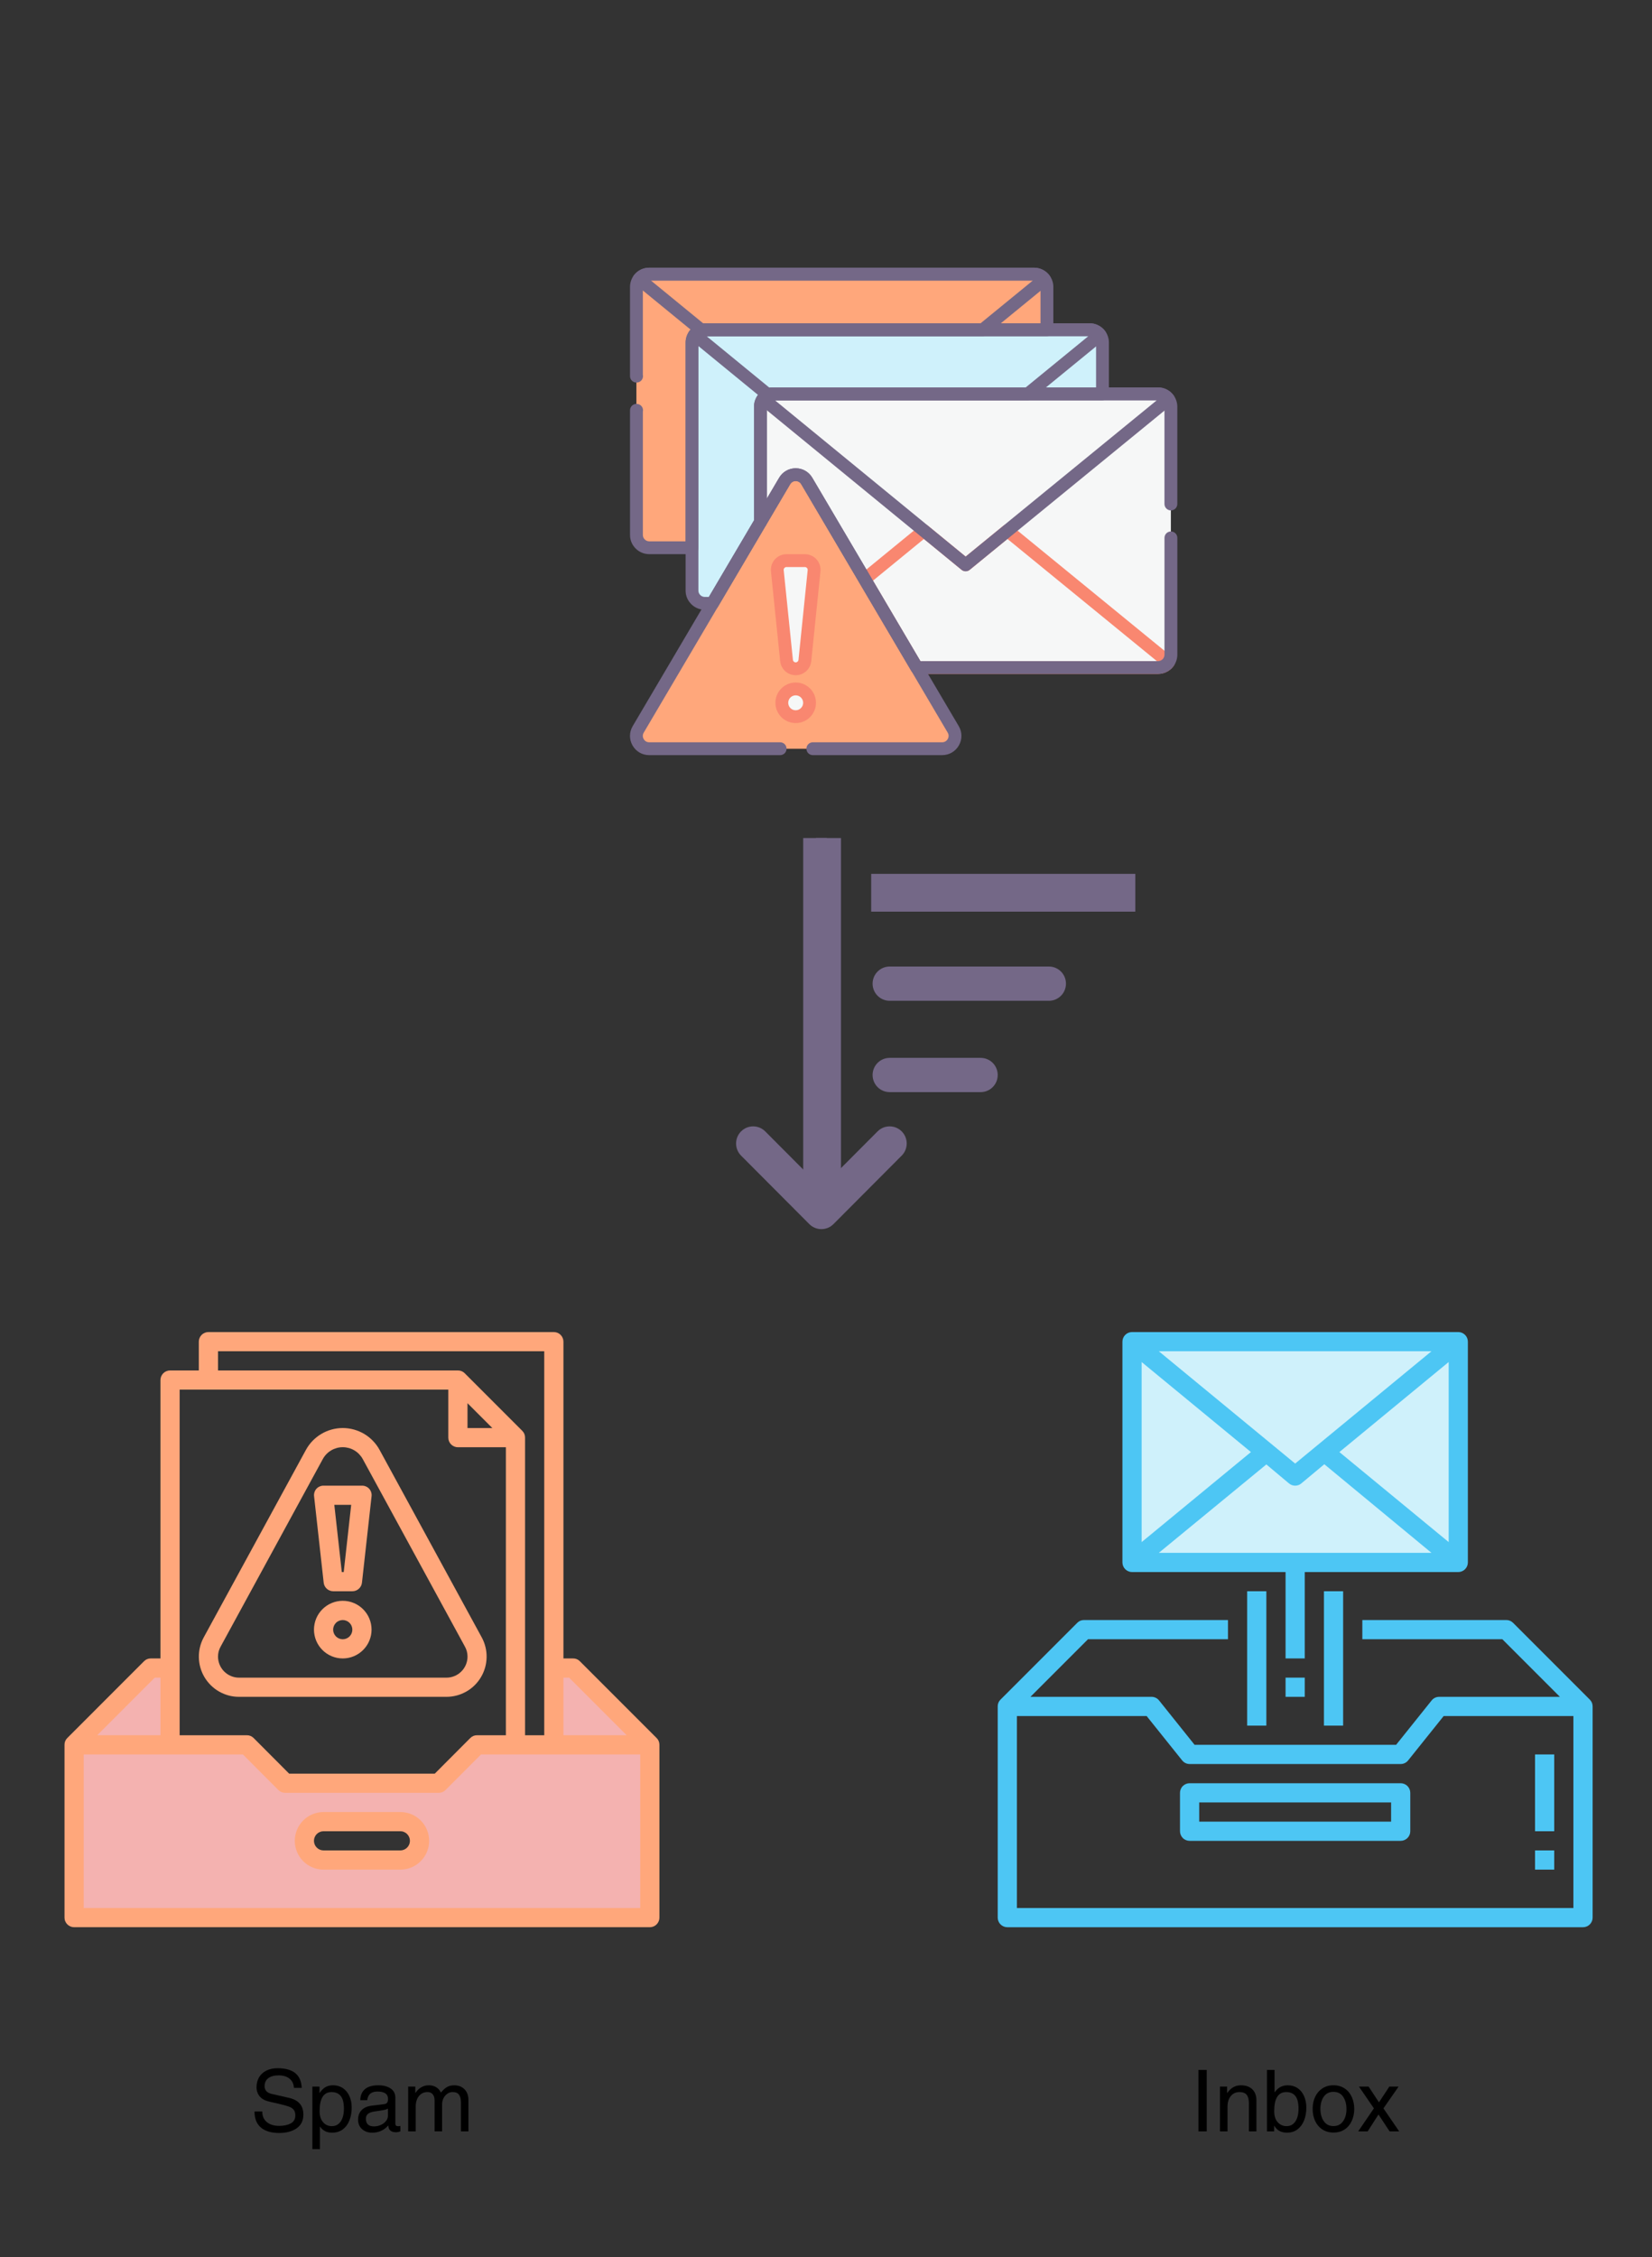 <?xml version="1.0" encoding="utf-8"?>
<!-- Generator: Adobe Illustrator 27.3.1, SVG Export Plug-In . SVG Version: 6.00 Build 0)  -->
<svg version="1.1" id="Capa_1" xmlns="http://www.w3.org/2000/svg" xmlns:xlink="http://www.w3.org/1999/xlink" x="0px" y="0px"
	 viewBox="0 0 874.74 1194.54" style="enable-background:new 0 0 874.74 1194.54;" xml:space="preserve">
<rect x="0" y="0" width="874.74" height="1194.54" fill="#333333" stroke="none"/>
<style type="text/css">
	.st0{fill:#FFA77B;}
	.st1{fill:#F6F7F7;}
	.st2{fill:#CFF1FB;}
	.st3{fill:#F98770;}
	.st4{fill:#746887;}
	.st5{clip-path:url(#SVGID_00000135691720277974128130000002646233944912043921_);}
	.st6{clip-path:url(#SVGID_00000062179955158331818140000005214471353044401064_);}
	.st7{clip-path:url(#SVGID_00000041993118890641721220000012008734499129983387_);}
	.st8{clip-path:url(#SVGID_00000034796791954709847220000009873007838123440032_);}
	.st9{fill:#F4B2B0;}
	.st10{clip-path:url(#SVGID_00000180338739995436987780000007776333420626731139_);}
	.st11{clip-path:url(#SVGID_00000177456163484832824280000006071128130486481595_);}
	.st12{fill:#4DC6F4;}
	.st13{clip-path:url(#SVGID_00000065793729816709932400000005580082681125990805_);}
	.st14{clip-path:url(#SVGID_00000166670641185667330540000015829723575305315254_);}
	.st15{fill-rule:evenodd;clip-rule:evenodd;fill:#746887;}
	.st16{clip-path:url(#SVGID_00000093869583759622367440000018344368056327065731_);}
</style>
<path class="st0" d="M485.39,353.29l-27.55-46.73l-30.66-51.98c-2.62-4.46-9.08-4.46-11.71,0l-12.83,21.77l-25.36,43l-39.35,66.72
	c-2.67,4.53,0.59,10.23,5.84,10.23h155.08c5.26,0,8.54-5.7,5.86-10.23L485.39,353.29"/>
<path class="st1" d="M426.2,296.71h-9.74c-2.9,0-5.15,2.5-4.86,5.38l4.88,47.5c0.26,2.49,2.35,4.39,4.85,4.39
	c2.51,0,4.6-1.9,4.86-4.39l4.88-47.5C431.35,299.21,429.09,296.71,426.2,296.71"/>
<path class="st1" d="M421.32,364.63c-4.05,0-7.34,3.29-7.34,7.34c0,4.06,3.29,7.34,7.34,7.34c4.06,0,7.34-3.29,7.34-7.34
	C428.66,367.92,425.38,364.63,421.32,364.63"/>
<path class="st2" d="M576.97,174.49H373.21c-0.64,0-1.24,0.09-1.81,0.25c-1.45,0.39-2.69,1.24-3.58,2.4
	c-0.86,1.13-1.4,2.58-1.4,4.14v131.26c0,1.56,0.52,2.99,1.4,4.12c1.22,1.63,3.19,2.67,5.39,2.67h4.07l25.36-43v-61.1
	c0-1.56,0.54-3.01,1.4-4.14c0.2-0.25,0.41-0.48,0.64-0.7c0.09-0.09,0.18-0.18,0.27-0.23c0.23-0.24,0.5-0.43,0.77-0.61
	c0.05-0.02,0.07-0.04,0.11-0.07c0.14-0.09,0.27-0.18,0.41-0.24c0.05-0.03,0.09-0.05,0.14-0.07c0.27-0.14,0.54-0.24,0.81-0.34
	c0.7-0.25,1.45-0.39,2.24-0.39h174.33v-27.16c0-1.49-0.5-2.9-1.31-4.01C581.22,175.58,579.23,174.49,576.97,174.49"/>
<path class="st0" d="M547.53,145.08H343.77c-2.2,0-4.15,1.04-5.39,2.65c-0.86,1.13-1.4,2.58-1.4,4.14v131.27
	c0,1.56,0.52,2.98,1.4,4.11c1.22,1.63,3.19,2.67,5.39,2.67h22.64V181.29c0-1.56,0.54-3.01,1.4-4.14c1.24-1.61,3.19-2.65,5.39-2.65
	h181.12v-22.64c0-1.49-0.5-2.9-1.31-4.01C551.79,146.16,549.8,145.08,547.53,145.08"/>
<path class="st1" d="M613.19,208.44H409.43c-3.76,0-6.79,3.03-6.79,6.79v61.1l12.83-21.77c2.63-4.46,9.08-4.46,11.71,0l30.66,51.98
	l27.55,46.73h127.8c0.22,0,0.47-0.03,0.7-0.05c0.14,0,0.27-0.02,0.41-0.05c0.16-0.02,0.32-0.07,0.47-0.11
	c0.14-0.03,0.3-0.05,0.43-0.11c0.22-0.07,0.43-0.14,0.63-0.23c1.14-0.47,2.13-1.24,2.83-2.24c0.81-1.11,1.31-2.51,1.31-4.01V215.23
	C619.98,211.47,616.95,208.44,613.19,208.44"/>
<path class="st3" d="M487.33,349.89l-25.09-42.56l26.97-22.08l19.95,16.34c1.25,1.03,3.05,1.03,4.3,0.01l19.99-16.35l79.1,64.64
	H487.33z M535.6,278.23c-1.26-1.02-3.05-1.02-4.3,0l-19.99,16.35l-19.94-16.34c-1.26-1.03-3.06-1.03-4.31,0l-31.38,25.69
	c-1.3,1.06-1.63,2.91-0.78,4.35l27.55,46.73c0.61,1.04,1.72,1.67,2.93,1.67h127.8c0.3,0,0.62-0.03,0.93-0.05
	c0.23-0.02,0.46-0.04,0.64-0.07c0.26-0.04,0.51-0.09,0.76-0.16c0.21-0.04,0.51-0.11,0.85-0.24c0.3-0.09,0.57-0.19,0.79-0.29
	c1.74-0.73,3.23-1.91,4.29-3.41c1.03-1.45,0.75-3.46-0.62-4.58L535.6,278.23"/>
<path class="st4" d="M511.31,294.58l-101-82.74h202.24L511.31,294.58z M613.19,205.05H409.43c-3.18,0-6.12,1.45-8.07,3.96
	c-1.13,1.45-0.89,3.54,0.53,4.71l107.27,87.88c0.62,0.52,1.39,0.77,2.15,0.77s1.52-0.26,2.15-0.77l107.36-87.74
	c1.39-1.14,1.66-3.16,0.6-4.61C619.53,206.61,616.46,205.05,613.19,205.05"/>
<path class="st4" d="M543.11,205.05H409.43c-0.66,0-1.32,0.07-1.96,0.19l-33.38-27.35h202.24L543.11,205.05z M576.97,171.1H373.21
	c-3.18,0-6.12,1.44-8.07,3.96c-1.13,1.45-0.89,3.54,0.53,4.71l38.9,31.86c0.62,0.51,1.38,0.77,2.15,0.77c0.46,0,0.92-0.09,1.35-0.28
	c0.45-0.19,0.9-0.29,1.37-0.29h134.89c0.78,0,1.54-0.27,2.15-0.77l38.12-31.17c1.39-1.14,1.66-3.16,0.6-4.61
	C583.31,172.67,580.23,171.1,576.97,171.1"/>
<g>
	<defs>
		<rect id="SVGID_1_" x="334.75" y="141.68" width="222.67" height="36.87"/>
	</defs>
	<clipPath id="SVGID_00000137851925754996876280000001466481112453612990_">
		<use xlink:href="#SVGID_1_"  style="overflow:visible;"/>
	</clipPath>
	<g style="clip-path:url(#SVGID_00000137851925754996876280000001466481112453612990_);">
		<path class="st4" d="M519.22,171.1H373.21c-0.29,0-0.57,0.01-0.86,0.04l-27.69-22.67H546.9L519.22,171.1z M547.53,141.68H343.77
			c-3.18,0-6.12,1.44-8.07,3.96c-1.13,1.46-0.89,3.54,0.53,4.71l33.01,27.02c0.61,0.51,1.38,0.77,2.15,0.77
			c0.3,0,0.61-0.04,0.91-0.12c0.3-0.08,0.6-0.12,0.9-0.12h147.23c0.78,0,1.54-0.27,2.15-0.77l32.58-26.64
			c1.39-1.14,1.66-3.16,0.6-4.61C553.88,143.25,550.79,141.68,547.53,141.68"/>
	</g>
</g>
<g>
	<defs>
		<rect id="SVGID_00000121989577965328964600000000072533806276939173_" x="333.58" y="247.78" width="175.55" height="151.9"/>
	</defs>
	<clipPath id="SVGID_00000033343130258302890820000013092673190952501909_">
		<use xlink:href="#SVGID_00000121989577965328964600000000072533806276939173_"  style="overflow:visible;"/>
	</clipPath>
	<g style="clip-path:url(#SVGID_00000033343130258302890820000013092673190952501909_);">
		<path class="st4" d="M430.11,252.84c-1.85-3.14-5.14-5.02-8.78-5.02c-3.65,0-6.93,1.88-8.78,5.02l-77.54,131.48
			c-1.88,3.19-1.91,7.01-0.08,10.22c1.83,3.21,5.14,5.13,8.84,5.13h69.32c1.88,0,3.4-1.52,3.4-3.4s-1.52-3.4-3.4-3.4h-69.32
			c-1.78,0-2.65-1.19-2.94-1.71c-0.3-0.51-0.88-1.87,0.03-3.4l77.54-131.49c0.89-1.51,2.34-1.67,2.93-1.67
			c0.58,0,2.04,0.16,2.93,1.67l77.55,131.49c0.9,1.52,0.31,2.88,0.02,3.39c-0.3,0.52-1.18,1.72-2.96,1.72h-68.47
			c-1.88,0-3.4,1.52-3.4,3.4s1.52,3.4,3.4,3.4h68.47c3.71,0,7.02-1.93,8.86-5.14c1.83-3.21,1.81-7.03-0.07-10.21L430.11,252.84"/>
	</g>
</g>
<path class="st3" d="M431.06,302.08h0.02H431.06z M422.8,349.24c-0.08,0.76-0.71,1.33-1.48,1.33c-0.76,0-1.4-0.57-1.47-1.33
	l-4.88-47.5c-0.06-0.57,0.21-0.96,0.38-1.15c0.17-0.18,0.53-0.48,1.1-0.48h9.74c0.57,0,0.94,0.31,1.1,0.48
	c0.17,0.19,0.43,0.58,0.38,1.15L422.8,349.24z M426.2,293.31h-9.74c-2.34,0-4.58,0.99-6.15,2.73s-2.33,4.06-2.09,6.39l4.88,47.5
	c0.43,4.23,3.97,7.43,8.23,7.43s7.8-3.19,8.23-7.43l4.88-47.5v-0.01c0.24-2.32-0.52-4.65-2.09-6.39
	C430.77,294.31,428.53,293.31,426.2,293.31"/>
<path class="st3" d="M421.32,375.92c-2.18,0-3.95-1.77-3.95-3.95c0-2.18,1.77-3.95,3.95-3.95s3.95,1.77,3.95,3.95
	C425.27,374.14,423.5,375.92,421.32,375.92z M421.32,361.23c-5.92,0-10.74,4.82-10.74,10.73c0,5.92,4.82,10.74,10.74,10.74
	c5.93,0,10.74-4.82,10.74-10.74C432.07,366.05,427.25,361.23,421.32,361.23"/>
<path class="st4" d="M580.36,205.05H409.43c-1.16,0-2.29,0.2-3.32,0.56c-0.42,0.14-0.84,0.31-1.38,0.58
	c-0.24,0.11-0.48,0.26-0.73,0.43c-0.01,0.01-0.01,0.01-0.02,0.01c-0.05,0.03-0.1,0.06-0.15,0.09c-0.29,0.19-0.69,0.45-1.1,0.84
	c-0.21,0.17-0.37,0.33-0.47,0.43c-0.3,0.3-0.57,0.6-0.93,1.04c-1.35,1.78-2.09,3.98-2.09,6.2v60.18l-23.9,40.53h-2.14
	c-1.06,0-2.06-0.49-2.71-1.36c-0.45-0.58-0.68-1.28-0.68-2.04V181.29c0-0.74,0.25-1.48,0.7-2.08c0.45-0.58,1.07-1,1.8-1.19
	c0.3-0.08,0.6-0.12,0.9-0.12h203.76c1.1,0,2.09,0.5,2.74,1.4c0.43,0.57,0.66,1.28,0.66,1.99V205.05z M576.97,171.1H373.21
	c-0.92,0-1.84,0.12-2.68,0.36c-2.13,0.57-4.05,1.85-5.41,3.63c-1.35,1.78-2.09,3.97-2.09,6.19v131.26c0,2.28,0.73,4.43,2.08,6.16
	c1.9,2.53,4.93,4.03,8.11,4.03h4.07c1.2,0,2.32-0.64,2.93-1.67l25.35-43c0.31-0.52,0.47-1.11,0.47-1.72v-61.1
	c0-0.74,0.25-1.49,0.62-1.98c0.1-0.12,0.19-0.23,0.31-0.35c0.14-0.1,0.27-0.21,0.4-0.36c0.05-0.04,0.11-0.07,0.16-0.11
	c0.02-0.01,0.04-0.03,0.06-0.04c0.12-0.07,0.24-0.15,0.31-0.19c0.12-0.06,0.24-0.11,0.43-0.18c0.35-0.12,0.72-0.19,1.1-0.19h174.33
	c1.88,0,3.4-1.52,3.4-3.4v-27.16c0-2.15-0.7-4.28-1.95-5.99C583.31,172.67,580.23,171.1,576.97,171.1"/>
<g>
	<defs>
		<rect id="SVGID_00000000929464639688107320000000633550512767018368_" x="333.48" y="141.68" width="225.28" height="152.87"/>
	</defs>
	<clipPath id="SVGID_00000110434270793573176260000006540685840389790139_">
		<use xlink:href="#SVGID_00000000929464639688107320000000633550512767018368_"  style="overflow:visible;"/>
	</clipPath>
	<g style="clip-path:url(#SVGID_00000110434270793573176260000006540685840389790139_);">
		<path class="st4" d="M547.53,141.68H343.77c-3.18,0-6.12,1.44-8.09,3.99c-1.35,1.78-2.09,3.97-2.09,6.19v47.21
			c0,1.88,1.52,3.4,3.4,3.4c0.11,0,0.24-0.01,0.37-0.02c1.74-0.14,3.12-1.6,3.12-3.39c0-0.27-0.04-0.54-0.09-0.79v-46.41
			c0-0.74,0.25-1.48,0.69-2.06c0.66-0.84,1.65-1.33,2.71-1.33h203.76c1.1,0,2.09,0.51,2.74,1.4c0.43,0.57,0.66,1.28,0.66,1.99v19.24
			H373.21c-3.18,0-6.12,1.44-8.09,3.99c-1.35,1.77-2.09,3.97-2.09,6.19v105.23h-19.24c-1.06,0-2.06-0.49-2.71-1.36
			c-0.45-0.58-0.68-1.28-0.68-2.03v-65.17c0.06-0.25,0.09-0.52,0.09-0.79c0-1.77-1.36-3.22-3.09-3.38
			c-0.09-0.01-0.19-0.02-0.28-0.02c-0.95-0.01-1.82,0.31-2.48,0.95c-0.66,0.64-1.04,1.53-1.04,2.45v65.96
			c0,2.28,0.73,4.42,2.08,6.15c1.9,2.53,4.93,4.03,8.11,4.03h22.64c1.88,0,3.4-1.52,3.4-3.4V181.29c0-0.74,0.25-1.48,0.69-2.06
			c0.66-0.85,1.65-1.33,2.71-1.33h181.12c1.88,0,3.4-1.52,3.4-3.4v-22.63c0-2.15-0.7-4.28-1.95-5.99
			C553.88,143.25,550.79,141.68,547.53,141.68"/>
	</g>
</g>
<g>
	<defs>
		<rect id="SVGID_00000091728127580197126670000009466969965504763549_" x="398.75" y="203.88" width="224.72" height="153.33"/>
	</defs>
	<clipPath id="SVGID_00000110442006795265292630000013552401960615108286_">
		<use xlink:href="#SVGID_00000091728127580197126670000009466969965504763549_"  style="overflow:visible;"/>
	</clipPath>
	<g style="clip-path:url(#SVGID_00000110442006795265292630000013552401960615108286_);">
		<path class="st4" d="M613.68,349.94c-0.01,0-0.01,0.01-0.01,0.01C613.67,349.94,613.67,349.94,613.68,349.94z M613.88,349.84
			C613.88,349.84,613.88,349.84,613.88,349.84S613.88,349.84,613.88,349.84z M613.89,349.84
			C613.89,349.84,613.89,349.84,613.89,349.84C613.89,349.84,613.89,349.84,613.89,349.84z M613.19,205.05H409.43
			c-5.62,0-10.19,4.57-10.19,10.19v61.1c0,1.53,1.03,2.87,2.5,3.28c1.48,0.41,3.05-0.23,3.82-1.55l12.84-21.77
			c0.89-1.51,2.34-1.67,2.93-1.67c0.58,0,2.04,0.16,2.93,1.67l58.21,98.72c0.61,1.03,1.72,1.67,2.93,1.67h127.8
			c0.3,0,0.62-0.03,0.93-0.05c0.23-0.02,0.46-0.04,0.64-0.07c0.26-0.04,0.51-0.09,0.76-0.16c0.21-0.04,0.51-0.11,0.85-0.24
			c0.3-0.09,0.57-0.19,0.79-0.29c1.75-0.73,3.23-1.91,4.26-3.36c1.27-1.73,1.97-3.87,1.97-6.02v-61.82c0-1.88-1.52-3.4-3.4-3.4
			s-3.4,1.52-3.4,3.4v61.82c0,0.71-0.23,1.42-0.69,2.05c-0.32,0.45-0.8,0.83-1.44,1.1c-0.07,0.03-0.15,0.05-0.22,0.07
			c-0.04,0.02-0.07,0.03-0.11,0.04c-0.14,0.03-0.33,0.07-0.43,0.1c-0.05,0.01-0.1,0.01-0.15,0.02c-0.11,0.01-0.24,0.03-0.35,0.03
			H487.33l-57.22-97.05c-1.85-3.14-5.14-5.02-8.78-5.02c-3.65,0-6.93,1.88-8.78,5.02l-6.52,11.05v-48.66c0-1.88,1.52-3.4,3.4-3.4
			h203.76c1.88,0,3.4,1.52,3.4,3.4v51.49c0,1.88,1.52,3.4,3.4,3.4s3.4-1.52,3.4-3.4v-51.49
			C623.38,209.61,618.81,205.05,613.19,205.05"/>
	</g>
</g>
<path class="st9" d="M303.43,882.83h-10.16v40.65h-40.64L232.3,943.8h-81.29l-20.32-20.32H90.04v-40.65H79.88l-40.65,40.65v91.45
	h304.84v-91.45L303.43,882.83z M211.98,984.44h-40.65c-0.67,0-1.33-0.06-1.98-0.19c-0.65-0.13-1.29-0.32-1.91-0.58
	c-0.61-0.26-1.2-0.57-1.76-0.94c-0.56-0.37-1.07-0.79-1.54-1.26c-0.47-0.47-0.89-0.98-1.26-1.54c-0.38-0.56-0.69-1.14-0.94-1.76
	c-0.26-0.62-0.45-1.26-0.58-1.91c-0.13-0.66-0.19-1.32-0.19-1.98s0.06-1.33,0.19-1.98c0.13-0.65,0.32-1.29,0.58-1.9
	c0.26-0.62,0.57-1.2,0.94-1.76c0.37-0.55,0.79-1.07,1.26-1.54c0.47-0.47,0.98-0.9,1.54-1.27c0.55-0.37,1.14-0.68,1.76-0.94
	c0.62-0.26,1.26-0.45,1.91-0.58c0.66-0.13,1.32-0.2,1.98-0.2h40.65c0.67,0,1.33,0.07,1.98,0.2c0.66,0.13,1.29,0.32,1.91,0.58
	c0.62,0.26,1.2,0.57,1.76,0.94c0.55,0.37,1.07,0.79,1.54,1.27c0.47,0.47,0.9,0.98,1.27,1.54c0.37,0.56,0.68,1.14,0.94,1.76
	c0.26,0.61,0.45,1.25,0.58,1.9c0.13,0.66,0.2,1.32,0.2,1.98s-0.07,1.33-0.2,1.98c-0.13,0.65-0.32,1.29-0.58,1.91
	c-0.26,0.61-0.57,1.2-0.94,1.76c-0.37,0.56-0.79,1.07-1.27,1.54c-0.47,0.47-0.98,0.89-1.54,1.26c-0.56,0.37-1.14,0.69-1.76,0.94
	c-0.61,0.26-1.25,0.45-1.91,0.58C213.31,984.38,212.64,984.44,211.98,984.44z"/>
<g>
	<defs>
		<rect id="SVGID_00000127755968699331948480000016336224372706790019_" x="34.15" y="705" width="315" height="315"/>
	</defs>
	<clipPath id="SVGID_00000004524687522236485670000004189623037469296279_">
		<use xlink:href="#SVGID_00000127755968699331948480000016336224372706790019_"  style="overflow:visible;"/>
	</clipPath>
	<g style="clip-path:url(#SVGID_00000004524687522236485670000004189623037469296279_);">
		<path class="st0" d="M347.68,919.87l-40.65-40.65c-1-0.99-2.2-1.48-3.61-1.47h-5.08V710.09c0-0.67-0.13-1.32-0.39-1.94
			c-0.26-0.62-0.62-1.17-1.1-1.65c-0.47-0.47-1.03-0.84-1.65-1.1c-0.62-0.26-1.27-0.39-1.95-0.39h-182.9
			c-0.67,0-1.32,0.13-1.94,0.39c-0.62,0.26-1.17,0.62-1.65,1.1c-0.47,0.48-0.84,1.03-1.1,1.65c-0.26,0.62-0.39,1.27-0.39,1.94v15.24
			H90.04c-0.67,0-1.32,0.13-1.94,0.39c-0.62,0.26-1.17,0.62-1.65,1.1c-0.47,0.48-0.84,1.03-1.1,1.65c-0.26,0.62-0.39,1.27-0.39,1.94
			v147.34h-5.08c-1.41-0.01-2.61,0.48-3.61,1.47l-40.64,40.65c-0.99,0.99-1.48,2.2-1.47,3.6v91.45c0,0.67,0.12,1.32,0.39,1.94
			c0.26,0.62,0.62,1.17,1.1,1.65c0.48,0.47,1.03,0.84,1.65,1.1c0.62,0.26,1.27,0.39,1.94,0.39h304.84c0.68,0,1.32-0.12,1.95-0.39
			c0.62-0.26,1.17-0.62,1.65-1.1c0.47-0.48,0.84-1.03,1.1-1.65c0.26-0.62,0.39-1.27,0.39-1.94v-91.45
			C349.16,922.07,348.67,920.86,347.68,919.87z M301.34,887.91l30.48,30.48h-33.48v-30.48H301.34z M115.44,715.17h172.74V918.4
			h-10.16V760.9c0.01-1.41-0.48-2.61-1.47-3.61l-30.48-30.48c-1-0.99-2.2-1.48-3.6-1.47H115.44V715.17z M247.54,742.66l13.16,13.16
			h-13.16V742.66z M237.38,735.49v25.41c0,0.67,0.13,1.32,0.39,1.94c0.26,0.62,0.62,1.17,1.1,1.65c0.47,0.47,1.03,0.84,1.65,1.1
			c0.62,0.26,1.27,0.39,1.95,0.39h25.4V918.4h-15.24c-1.41-0.01-2.61,0.48-3.61,1.47l-18.8,18.85h-77.12l-18.8-18.85
			c-1-0.99-2.2-1.48-3.61-1.47H95.12V735.49H237.38z M81.96,887.91h3v30.48H51.48L81.96,887.91z M44.32,1009.84v-81.29h84.29
			l18.8,18.85c1,0.99,2.2,1.48,3.61,1.47h81.29c1.41,0.01,2.6-0.48,3.6-1.47l18.8-18.85h84.29v81.29H44.32z"/>
	</g>
</g>
<path class="st0" d="M211.98,959.04h-40.65c-1,0-1.99,0.09-2.97,0.29c-0.98,0.19-1.94,0.48-2.86,0.86c-0.93,0.39-1.8,0.85-2.64,1.41
	c-0.83,0.56-1.6,1.19-2.31,1.9c-0.7,0.71-1.34,1.47-1.89,2.31c-0.56,0.83-1.03,1.71-1.41,2.64c-0.38,0.93-0.67,1.88-0.86,2.86
	c-0.2,0.98-0.3,1.97-0.3,2.97s0.1,1.99,0.3,2.97c0.19,0.98,0.48,1.93,0.86,2.86c0.39,0.93,0.85,1.8,1.41,2.64
	c0.55,0.83,1.19,1.6,1.89,2.31c0.71,0.71,1.48,1.34,2.31,1.9c0.83,0.56,1.71,1.03,2.64,1.41c0.92,0.38,1.88,0.67,2.86,0.86
	c0.98,0.2,1.97,0.3,2.97,0.3h40.65c1,0,1.99-0.1,2.97-0.3c0.98-0.19,1.93-0.48,2.86-0.86c0.92-0.39,1.8-0.85,2.64-1.41
	c0.83-0.55,1.6-1.19,2.31-1.9c0.71-0.7,1.34-1.47,1.9-2.31c0.56-0.83,1.03-1.71,1.41-2.64c0.39-0.93,0.67-1.88,0.87-2.86
	c0.19-0.98,0.29-1.97,0.29-2.97s-0.1-1.99-0.29-2.97c-0.2-0.98-0.48-1.93-0.87-2.86c-0.38-0.92-0.85-1.8-1.41-2.64
	c-0.56-0.83-1.19-1.6-1.9-2.31c-0.71-0.71-1.48-1.34-2.31-1.9c-0.83-0.56-1.71-1.03-2.64-1.41c-0.93-0.38-1.88-0.67-2.86-0.86
	C213.97,959.14,212.98,959.04,211.98,959.04z M211.98,979.36h-40.65c-0.68,0-1.32-0.13-1.95-0.39c-0.62-0.26-1.17-0.62-1.65-1.1
	c-0.47-0.48-0.84-1.03-1.1-1.65c-0.26-0.62-0.39-1.27-0.39-1.94s0.13-1.32,0.39-1.94c0.26-0.62,0.62-1.17,1.1-1.65
	c0.47-0.47,1.03-0.84,1.65-1.1c0.62-0.26,1.27-0.39,1.95-0.39h40.65c0.67,0,1.32,0.12,1.94,0.39c0.62,0.26,1.17,0.62,1.65,1.1
	c0.48,0.48,0.84,1.03,1.1,1.65c0.26,0.62,0.39,1.27,0.39,1.94s-0.13,1.32-0.39,1.94c-0.26,0.62-0.62,1.17-1.1,1.65
	c-0.47,0.47-1.03,0.84-1.65,1.1C213.29,979.23,212.65,979.36,211.98,979.36z"/>
<path class="st0" d="M181.49,877.75c1,0,1.99-0.1,2.97-0.29c0.98-0.2,1.93-0.48,2.86-0.87c0.92-0.38,1.8-0.85,2.64-1.41
	c0.83-0.56,1.6-1.19,2.31-1.9c0.71-0.71,1.34-1.48,1.9-2.31c0.56-0.83,1.03-1.71,1.41-2.64c0.39-0.92,0.67-1.88,0.87-2.86
	c0.19-0.98,0.29-1.97,0.29-2.97c0-1-0.1-1.99-0.29-2.97c-0.2-0.98-0.48-1.94-0.87-2.86c-0.38-0.93-0.85-1.81-1.41-2.64
	c-0.56-0.83-1.19-1.6-1.9-2.31c-0.71-0.71-1.48-1.34-2.31-1.9c-0.83-0.56-1.71-1.03-2.64-1.41c-0.93-0.39-1.88-0.67-2.86-0.87
	c-0.98-0.19-1.97-0.29-2.97-0.29s-1.99,0.1-2.97,0.29c-0.98,0.2-1.94,0.48-2.86,0.87c-0.93,0.38-1.8,0.85-2.64,1.41
	c-0.83,0.56-1.6,1.19-2.31,1.9c-0.7,0.71-1.34,1.48-1.89,2.31c-0.56,0.83-1.03,1.71-1.41,2.64c-0.38,0.92-0.67,1.88-0.86,2.86
	c-0.2,0.98-0.3,1.97-0.3,2.97c0,1.01,0.1,1.99,0.3,2.97c0.19,0.98,0.48,1.94,0.86,2.86c0.39,0.93,0.85,1.81,1.41,2.64
	c0.55,0.83,1.19,1.6,1.89,2.31c0.71,0.71,1.48,1.34,2.31,1.9c0.83,0.55,1.71,1.03,2.64,1.41c0.92,0.39,1.88,0.67,2.86,0.87
	C179.5,877.65,180.49,877.75,181.49,877.75z M181.49,857.43c0.67,0,1.32,0.13,1.94,0.39c0.62,0.26,1.17,0.62,1.65,1.1
	c0.47,0.47,0.84,1.03,1.1,1.65c0.26,0.62,0.39,1.27,0.39,1.94c0,0.68-0.13,1.32-0.39,1.95c-0.26,0.62-0.62,1.17-1.1,1.65
	c-0.48,0.48-1.03,0.84-1.65,1.1c-0.62,0.26-1.27,0.39-1.94,0.39c-0.68,0-1.32-0.13-1.95-0.39c-0.62-0.26-1.17-0.62-1.65-1.1
	c-0.47-0.47-0.84-1.03-1.1-1.65c-0.26-0.62-0.39-1.27-0.39-1.95c0-0.67,0.13-1.32,0.39-1.94c0.26-0.62,0.62-1.17,1.1-1.65
	c0.47-0.48,1.03-0.84,1.65-1.1C180.17,857.56,180.82,857.43,181.49,857.43z"/>
<path class="st0" d="M176.41,842.19h10.16c0.63,0,1.24-0.11,1.82-0.33c0.59-0.22,1.12-0.54,1.59-0.96c0.47-0.42,0.84-0.91,1.14-1.46
	c0.29-0.56,0.46-1.15,0.54-1.78l5.08-45.72c0.09-0.72,0.03-1.42-0.19-2.11c-0.21-0.69-0.56-1.31-1.03-1.85
	c-0.49-0.55-1.07-0.96-1.75-1.26c-0.67-0.29-1.38-0.43-2.11-0.42h-20.32c-0.73-0.01-1.42,0.14-2.08,0.43
	c-0.67,0.29-1.24,0.71-1.73,1.24c-0.47,0.55-0.82,1.16-1.03,1.85c-0.21,0.69-0.28,1.39-0.19,2.11l5.08,45.72
	c0.07,0.62,0.24,1.21,0.53,1.77c0.29,0.55,0.66,1.04,1.12,1.45c0.46,0.42,0.98,0.74,1.57,0.96
	C175.19,842.07,175.79,842.18,176.41,842.19z M185.96,796.46L182,832.03h-1.02l-3.96-35.57H185.96z"/>
<path class="st0" d="M126.57,898.07h109.84c0.92,0,1.83-0.06,2.74-0.18c0.91-0.12,1.81-0.3,2.7-0.53c0.89-0.24,1.76-0.53,2.6-0.88
	c0.85-0.35,1.67-0.75,2.47-1.2c0.8-0.45,1.56-0.96,2.3-1.51c0.73-0.56,1.43-1.16,2.08-1.8c0.65-0.65,1.27-1.33,1.83-2.05
	c0.57-0.72,1.08-1.48,1.55-2.27c0.47-0.79,0.89-1.6,1.25-2.45s0.67-1.71,0.92-2.59c0.26-0.89,0.45-1.78,0.58-2.69
	c0.14-0.91,0.21-1.82,0.23-2.74c0.02-0.92-0.02-1.83-0.12-2.75c-0.1-0.91-0.26-1.81-0.48-2.7c-0.22-0.9-0.49-1.77-0.82-2.62
	c-0.33-0.86-0.71-1.69-1.15-2.49L201,767.4c-0.95-1.76-2.12-3.35-3.51-4.79c-1.39-1.44-2.93-2.67-4.65-3.69
	c-1.72-1.02-3.54-1.79-5.46-2.32c-1.93-0.53-3.89-0.8-5.89-0.8c-2,0-3.96,0.27-5.89,0.8s-3.75,1.3-5.46,2.32
	c-1.72,1.03-3.27,2.26-4.66,3.69c-1.39,1.44-2.55,3.04-3.51,4.79l-54.11,99.23c-0.44,0.81-0.82,1.64-1.15,2.49
	c-0.33,0.85-0.61,1.73-0.82,2.62c-0.22,0.89-0.38,1.79-0.48,2.7c-0.1,0.92-0.14,1.83-0.12,2.75c0.02,0.92,0.09,1.83,0.23,2.74
	c0.14,0.91,0.33,1.8,0.58,2.69c0.25,0.88,0.56,1.74,0.92,2.59c0.36,0.84,0.78,1.66,1.25,2.45c0.47,0.79,0.99,1.55,1.56,2.27
	c0.57,0.72,1.18,1.4,1.83,2.05c0.66,0.64,1.35,1.24,2.08,1.8c0.73,0.55,1.5,1.06,2.3,1.51s1.62,0.85,2.47,1.2
	c0.85,0.34,1.72,0.64,2.6,0.88c0.89,0.23,1.79,0.41,2.7,0.53C124.74,898.01,125.65,898.07,126.57,898.07z M116.82,871.5l54.11-99.28
	c0.52-0.95,1.15-1.81,1.9-2.59c0.75-0.78,1.59-1.44,2.52-1.99c0.93-0.55,1.92-0.97,2.96-1.26c1.04-0.29,2.1-0.43,3.19-0.43
	c1.08,0,2.14,0.15,3.18,0.43c1.05,0.29,2.03,0.7,2.96,1.26c0.93,0.55,1.77,1.21,2.52,1.99c0.75,0.78,1.39,1.64,1.91,2.59
	l54.11,99.28c0.88,1.58,1.34,3.27,1.37,5.08c0.02,0.73-0.05,1.47-0.18,2.2c-0.14,0.72-0.34,1.43-0.61,2.12
	c-0.28,0.69-0.61,1.34-1.02,1.96c-0.41,0.62-0.86,1.19-1.39,1.72c-0.52,0.53-1.08,1-1.69,1.42c-0.61,0.41-1.26,0.77-1.94,1.05
	c-0.68,0.29-1.39,0.5-2.11,0.65c-0.72,0.15-1.45,0.22-2.19,0.22H126.57c-0.73,0-1.45-0.07-2.17-0.21c-0.72-0.15-1.41-0.35-2.09-0.64
	c-0.67-0.28-1.31-0.62-1.92-1.03s-1.17-0.87-1.69-1.39s-0.98-1.08-1.38-1.69c-0.41-0.6-0.75-1.24-1.03-1.92
	c-0.28-0.67-0.49-1.37-0.63-2.09c-0.15-0.71-0.22-1.44-0.22-2.17C115.44,874.9,115.89,873.14,116.82,871.5z"/>
<path class="st2" d="M599.42,710.09h172.74v116.85H599.42V710.09z"/>
<g>
	<defs>
		<rect id="SVGID_00000012448051278153853010000016788464998930592906_" x="528.29" y="856.84" width="315" height="163.16"/>
	</defs>
	<clipPath id="SVGID_00000110460779174796049470000012259982349577009296_">
		<use xlink:href="#SVGID_00000012448051278153853010000016788464998930592906_"  style="overflow:visible;"/>
	</clipPath>
	<g style="clip-path:url(#SVGID_00000110460779174796049470000012259982349577009296_);">
		<path class="st12" d="M841.82,899.55l-40.65-40.65c-1-0.99-2.2-1.48-3.6-1.47h-76.21v10.16h74.13l30.48,30.48H762
			c-0.77,0.01-1.51,0.17-2.2,0.51c-0.69,0.34-1.28,0.81-1.76,1.42l-18.8,23.47H632.54L613.75,900c-0.51-0.64-1.12-1.12-1.85-1.46
			c-0.73-0.34-1.51-0.5-2.31-0.47h-63.97l30.48-30.48h74.12v-10.16h-76.21c-1.41-0.01-2.61,0.48-3.6,1.47l-40.65,40.65
			c-0.99,0.99-1.48,2.2-1.47,3.6v111.78c0,0.67,0.13,1.32,0.39,1.94c0.26,0.62,0.62,1.17,1.1,1.65c0.47,0.47,1.03,0.84,1.65,1.1
			c0.62,0.26,1.27,0.39,1.94,0.39h304.84c0.68,0,1.32-0.12,1.95-0.39c0.62-0.26,1.17-0.62,1.65-1.1c0.48-0.48,0.84-1.03,1.1-1.65
			c0.26-0.62,0.39-1.27,0.39-1.94V903.15C843.29,901.74,842.81,900.54,841.82,899.55z M538.45,1009.84V908.23h68.69l18.8,23.47
			c0.48,0.6,1.06,1.08,1.76,1.42c0.69,0.34,1.43,0.51,2.2,0.51h111.77c0.78,0,1.51-0.17,2.2-0.51c0.69-0.34,1.28-0.81,1.76-1.42
			l18.8-23.47h68.69v101.61H538.45z"/>
	</g>
</g>
<path class="st12" d="M812.81,928.56h10.16v40.65h-10.16V928.56z"/>
<path class="st12" d="M812.81,979.36h10.16v10.16h-10.16V979.36z"/>
<path class="st12" d="M741.68,943.8H629.9c-0.68,0-1.32,0.13-1.95,0.39c-0.62,0.26-1.17,0.62-1.65,1.1
	c-0.48,0.47-0.84,1.03-1.1,1.65c-0.26,0.62-0.39,1.27-0.39,1.95v20.32c0,0.67,0.13,1.32,0.39,1.94c0.26,0.62,0.62,1.17,1.1,1.65
	c0.47,0.48,1.03,0.84,1.65,1.1c0.62,0.26,1.27,0.39,1.95,0.39h111.77c0.68,0,1.32-0.13,1.94-0.39c0.62-0.26,1.17-0.62,1.65-1.1
	c0.47-0.47,0.84-1.03,1.1-1.65c0.26-0.62,0.39-1.27,0.39-1.94v-20.32c0-0.68-0.13-1.32-0.39-1.95c-0.26-0.62-0.62-1.17-1.1-1.65
	c-0.48-0.48-1.03-0.84-1.65-1.1C743,943.93,742.35,943.8,741.68,943.8z M736.6,964.12H634.98v-10.16H736.6V964.12z"/>
<g>
	<defs>
		<rect id="SVGID_00000069396467141948304940000000349009833478574773_" x="593.49" y="705" width="184" height="173.17"/>
	</defs>
	<clipPath id="SVGID_00000098193363918464577180000003372590348873938879_">
		<use xlink:href="#SVGID_00000069396467141948304940000000349009833478574773_"  style="overflow:visible;"/>
	</clipPath>
	<g style="clip-path:url(#SVGID_00000098193363918464577180000003372590348873938879_);">
		<path class="st12" d="M599.42,832.03h81.29v45.72h10.16v-45.72h81.29c0.67,0,1.32-0.13,1.94-0.39c0.62-0.26,1.17-0.62,1.65-1.1
			c0.47-0.48,0.84-1.03,1.1-1.65c0.26-0.62,0.39-1.27,0.39-1.94V710.09c0-0.67-0.13-1.32-0.39-1.94c-0.26-0.62-0.62-1.17-1.1-1.65
			c-0.48-0.47-1.03-0.84-1.65-1.1c-0.62-0.26-1.27-0.39-1.94-0.39H599.42c-0.68,0-1.32,0.13-1.95,0.39
			c-0.62,0.26-1.17,0.62-1.65,1.1c-0.48,0.48-0.84,1.03-1.1,1.65c-0.26,0.62-0.39,1.27-0.39,1.94v116.85c0,0.67,0.13,1.32,0.39,1.94
			c0.26,0.62,0.62,1.17,1.1,1.65c0.47,0.47,1.03,0.84,1.65,1.1C598.1,831.9,598.74,832.03,599.42,832.03z M682.54,785.13
			c0.45,0.38,0.96,0.67,1.52,0.88c0.56,0.2,1.14,0.3,1.73,0.3s1.17-0.1,1.73-0.3c0.56-0.2,1.07-0.49,1.52-0.88l12.19-10.16
			l56.75,46.9H613.59l56.95-46.8L682.54,785.13z M709.21,768.52l57.87-47.66v95.31L709.21,768.52z M685.79,774.61l-72.2-59.45
			h144.39L685.79,774.61z M662.37,768.52l-57.87,47.66v-95.31L662.37,768.52z"/>
	</g>
</g>
<path class="st12" d="M660.38,842.19h10.16v71.12h-10.16V842.19z"/>
<path class="st12" d="M701.03,842.19h10.16v71.12h-10.16V842.19z"/>
<path class="st12" d="M680.71,887.91h10.16v10.16h-10.16V887.91z"/>
<g>
	<defs>
		<rect id="SVGID_00000083797764496290277870000018200070258389468305_" x="425.3" y="443.54" width="20" height="200.3"/>
	</defs>
	<use xlink:href="#SVGID_00000083797764496290277870000018200070258389468305_"  style="overflow:visible;fill:#746887;"/>
	<clipPath id="SVGID_00000178886640159121049600000013067559035073986955_">
		<use xlink:href="#SVGID_00000083797764496290277870000018200070258389468305_"  style="overflow:visible;"/>
	</clipPath>
	<g style="clip-path:url(#SVGID_00000178886640159121049600000013067559035073986955_);">
		<path class="st15" d="M434.94,443.13c4.99,0,9.04,4.06,9.04,9.06v30.55c0,5.01-4.05,9.06-9.04,9.06c-4.98,0-9.03-4.06-9.03-9.06
			v-30.55C425.9,447.19,429.95,443.13,434.94,443.13z M434.94,521.99c4.99,0,9.04,4.06,9.04,9.06v102.41c0,5.01-4.05,9.06-9.04,9.06
			c-4.98,0-9.03-4.06-9.03-9.06V531.06C425.9,526.05,429.95,521.99,434.94,521.99z"/>
	</g>
</g>
<path class="st15" d="M392.41,598.8c3.53-3.54,9.24-3.54,12.78,0l29.74,29.84l29.75-29.84c3.53-3.54,9.25-3.54,12.78,0
	c3.53,3.54,3.53,9.28,0,12.82l-36.14,36.26c-3.53,3.54-9.25,3.54-12.78,0l-36.14-36.26C388.88,608.08,388.88,602.34,392.41,598.8z"
	/>
<path class="st15" d="M462.04,568.96c0,5.01,4.05,9.06,9.04,9.06h48.18c4.99,0,9.03-4.06,9.03-9.06c0-5.01-4.04-9.07-9.03-9.07
	h-48.18C466.09,559.89,462.04,563.95,462.04,568.96z"/>
<path class="st15" d="M462.04,520.61c0,5.01,4.05,9.07,9.04,9.07h84.32c4.99,0,9.03-4.06,9.03-9.07c0-5.01-4.04-9.06-9.03-9.06
	h-84.32C466.09,511.55,462.04,515.61,462.04,520.61z"/>
<g>
	<defs>
		<rect id="SVGID_00000086677304910956701490000007851148562269007023_" x="461.3" y="462.5" width="139.86" height="20"/>
	</defs>
	<use xlink:href="#SVGID_00000086677304910956701490000007851148562269007023_"  style="overflow:visible;fill:#746887;"/>
	<clipPath id="SVGID_00000036249921141420693230000015067305887782605721_">
		<use xlink:href="#SVGID_00000086677304910956701490000007851148562269007023_"  style="overflow:visible;"/>
	</clipPath>
	<g style="clip-path:url(#SVGID_00000036249921141420693230000015067305887782605721_);">
		<path class="st15" d="M462.04,472.27c0,5.01,4.05,9.06,9.04,9.06h120.45c4.99,0,9.03-4.06,9.03-9.06c0-5.01-4.04-9.06-9.03-9.06
			H471.08C466.09,463.21,462.04,467.27,462.04,472.27z"/>
	</g>
</g>
<g>
	<g transform="translate(175.297, 1023.415)">
		<g>
			<path d="M-15.54,81.63h-4.13c-0.1-2.09-0.87-3.72-2.31-4.88c-1.43-1.17-3.35-1.75-5.77-1.75c-2.35,0-4.18,0.49-5.48,1.48
				c-1.31,0.97-1.96,2.39-1.96,4.23c0,2.18,1.28,3.56,3.85,4.12l9.12,2.08c5.04,1.16,7.56,4.1,7.56,8.85c0,3.2-1.2,5.62-3.58,7.27
				c-2.39,1.64-5.46,2.46-9.21,2.46c-4.22,0-7.46-0.96-9.71-2.88c-2.25-1.92-3.38-4.75-3.38-8.5h4.12v0.1c0,2.35,0.8,4.19,2.42,5.52
				c1.61,1.33,3.79,2,6.54,2c2.43,0,4.46-0.43,6.08-1.29c1.64-0.86,2.46-2.28,2.46-4.25c0-1.26-0.29-2.25-0.85-2.96
				c-0.56-0.71-1.39-1.26-2.48-1.67c-1.08-0.42-2.74-0.88-4.98-1.4l-5.48-1.27c-2.29-0.51-3.99-1.44-5.1-2.79
				c-1.1-1.34-1.65-2.96-1.65-4.83c0-1.98,0.44-3.73,1.33-5.25c0.89-1.51,2.17-2.69,3.85-3.54c1.68-0.84,3.68-1.27,6-1.27
				C-20.05,71.23-15.82,74.7-15.54,81.63z"/>
		</g>
	</g>
</g>
<g>
	<g transform="translate(197.972, 1023.415)">
		<g>
			<path d="M-11.75,92c0,2.47-0.39,4.72-1.17,6.73c-0.77,2.02-1.93,3.62-3.48,4.81c-1.56,1.19-3.45,1.79-5.69,1.79
				c-1.54,0-2.84-0.29-3.9-0.88c-1.06-0.59-1.89-1.36-2.5-2.31h-0.08v11.88h-4V80.94h3.77v3.35h0.08c1.05-1.51,2.13-2.56,3.23-3.15
				c1.11-0.59,2.4-0.9,3.85-0.9c1.98,0,3.73,0.51,5.23,1.52c1.5,1.02,2.65,2.41,3.44,4.19C-12.16,87.73-11.75,89.74-11.75,92z
				 M-22.27,101.88c2,0,3.56-0.82,4.69-2.46c1.14-1.65,1.71-3.93,1.71-6.83c0-3.08-0.57-5.31-1.71-6.69
				c-1.12-1.38-2.73-2.06-4.81-2.06c-4.24,0-6.35,3.37-6.35,10.1c0,2.49,0.61,4.43,1.83,5.83
				C-25.7,101.18-24.15,101.88-22.27,101.88z"/>
		</g>
	</g>
</g>
<g>
	<g transform="translate(216.874, 1023.415)">
		<g>
			<path d="M-6.18,101.92c0.43,0,0.86-0.05,1.31-0.17v2.9c-0.91,0.3-1.64,0.46-2.21,0.46c-1.31,0-2.31-0.28-3.02-0.83
				c-0.71-0.57-1.1-1.5-1.17-2.79c-2.27,2.57-5.1,3.85-8.52,3.85c-2.2,0-3.99-0.64-5.4-1.9c-1.39-1.28-2.08-2.93-2.08-4.96
				c0-2.05,0.6-3.73,1.81-5.02c1.21-1.3,2.99-2.11,5.35-2.42l6.62-0.81c0.72-0.08,1.25-0.33,1.58-0.75c0.33-0.43,0.5-1.1,0.5-2.02
				c0-2.59-1.86-3.9-5.58-3.9c-1.62,0-2.89,0.37-3.79,1.1c-0.89,0.72-1.44,1.89-1.65,3.48h-3.67c0.05-2.54,0.88-4.49,2.48-5.85
				c1.61-1.36,3.97-2.04,7.08-2.04c2.67,0,4.83,0.56,6.5,1.69c1.68,1.11,2.52,2.77,2.52,4.98v13.69c0,0.41,0.1,0.72,0.31,0.96
				C-6.96,101.8-6.63,101.92-6.18,101.92z M-11.47,96.44v-3.9c-0.38,0.31-0.97,0.55-1.77,0.73c-0.79,0.18-2.59,0.47-5.4,0.85
				c-1.46,0.21-2.58,0.62-3.35,1.23c-0.77,0.6-1.15,1.46-1.15,2.58c0,2.72,1.44,4.08,4.31,4.08c1.23,0,2.42-0.25,3.54-0.75
				c1.14-0.5,2.05-1.18,2.75-2.04C-11.83,98.37-11.47,97.44-11.47,96.44z"/>
		</g>
	</g>
</g>
<g>
	<g transform="translate(235.776, 1023.415)">
		<g>
			<path d="M-2.32,84.11c1.26-1.51,2.42-2.53,3.48-3.06c1.05-0.53,2.25-0.79,3.58-0.79c2.26,0,4.08,0.71,5.46,2.12
				c1.38,1.41,2.06,3.3,2.06,5.69v16.58H8.29V89.42c0-1.88-0.34-3.27-1.02-4.19c-0.68-0.93-1.81-1.4-3.38-1.4
				c-1.03,0-1.97,0.3-2.81,0.9c-0.85,0.58-1.52,1.37-2.02,2.35c-0.5,0.99-0.75,2.06-0.75,3.23v14.33h-3.98V88.23
				c0-1.36-0.33-2.43-0.98-3.21c-0.66-0.79-1.57-1.19-2.75-1.19c-1.88,0-3.39,0.71-4.54,2.12c-1.14,1.41-1.71,3.25-1.71,5.54v13.15
				h-4V80.94h3.77v3.35h0.08c1.82-2.69,4.21-4.04,7.17-4.04c1.36,0,2.59,0.31,3.69,0.94C-3.83,81.82-2.96,82.79-2.32,84.11z"/>
		</g>
	</g>
</g>
<g>
	<g transform="translate(548.724, 1023.415)">
		<g>
			<path d="M85.85,104.65V72.11h4.4v32.54H85.85z"/>
		</g>
	</g>
</g>
<g>
	<g transform="translate(558.175, 1023.415)">
		<g>
			<path d="M103.15,90.11c0-2.18-0.39-3.77-1.17-4.77c-0.77-1-2.06-1.5-3.88-1.5c-1.88,0-3.4,0.71-4.56,2.12
				c-1.16,1.41-1.73,3.25-1.73,5.54v13.15h-4V80.94h3.77v3.35h0.08c1.03-1.42,2.13-2.44,3.31-3.08c1.18-0.64,2.46-0.96,3.85-0.96
				c2.64,0,4.68,0.71,6.12,2.12c1.44,1.41,2.17,3.39,2.17,5.96v16.31h-3.98V90.11z"/>
		</g>
	</g>
</g>
<g>
	<g transform="translate(577.077, 1023.415)">
		<g>
			<path d="M97.89,83.94c1.69-2.46,3.99-3.69,6.9-3.69c1.98,0,3.73,0.51,5.23,1.52c1.5,1.02,2.64,2.43,3.42,4.23
				c0.79,1.79,1.19,3.81,1.19,6.04c0,2.52-0.4,4.78-1.19,6.79c-0.78,2-1.94,3.58-3.48,4.75c-1.54,1.17-3.41,1.75-5.58,1.75
				c-1.45,0-2.73-0.28-3.85-0.83c-1.11-0.57-2.06-1.5-2.85-2.79h-0.08v2.94H93.8V72.11h4v11.83H97.89z M110.49,92.63
				c0-3.08-0.56-5.32-1.67-6.71c-1.1-1.39-2.72-2.08-4.85-2.08c-4.24,0-6.35,3.37-6.35,10.1c0,2.54,0.62,4.5,1.88,5.88
				c1.26,1.38,2.81,2.06,4.65,2.06c1.97,0,3.52-0.81,4.65-2.44C109.92,97.8,110.49,95.53,110.49,92.63z"/>
		</g>
	</g>
</g>
<g>
	<g transform="translate(595.979, 1023.415)">
		<g>
			<path d="M110.13,105.27c-2.29,0-4.28-0.56-5.96-1.67c-1.68-1.12-2.95-2.63-3.81-4.52c-0.86-1.89-1.29-3.99-1.29-6.31
				c0-2.39,0.44-4.53,1.33-6.42c0.9-1.89,2.18-3.38,3.83-4.46c1.67-1.09,3.61-1.65,5.85-1.65c2.29,0,4.27,0.56,5.94,1.69
				c1.67,1.11,2.93,2.62,3.79,4.54c0.86,1.91,1.29,4,1.29,6.29c0,2.32-0.45,4.45-1.33,6.38c-0.88,1.92-2.14,3.42-3.79,4.5
				C114.34,104.73,112.39,105.27,110.13,105.27z M116.98,92.9c0-2.68-0.59-4.88-1.77-6.6c-1.18-1.72-2.91-2.58-5.17-2.58
				c-2.18,0-3.87,0.85-5.06,2.54c-1.2,1.68-1.79,3.85-1.79,6.52c0,2.6,0.59,4.76,1.79,6.48c1.19,1.72,2.9,2.58,5.1,2.58
				c2.23,0,3.94-0.86,5.12-2.58C116.39,97.53,116.98,95.41,116.98,92.9z"/>
		</g>
	</g>
</g>
<g>
	<g transform="translate(614.881, 1023.415)">
		<g>
			<path d="M120.78,80.94h4.9l-8.02,11.52l8.33,12.19h-5.06l-5.9-8.94l-5.73,8.94h-5.02l8.33-12.19l-7.92-11.52h5.1l5.5,8.33
				L120.78,80.94z"/>
		</g>
	</g>
</g>
</svg>
